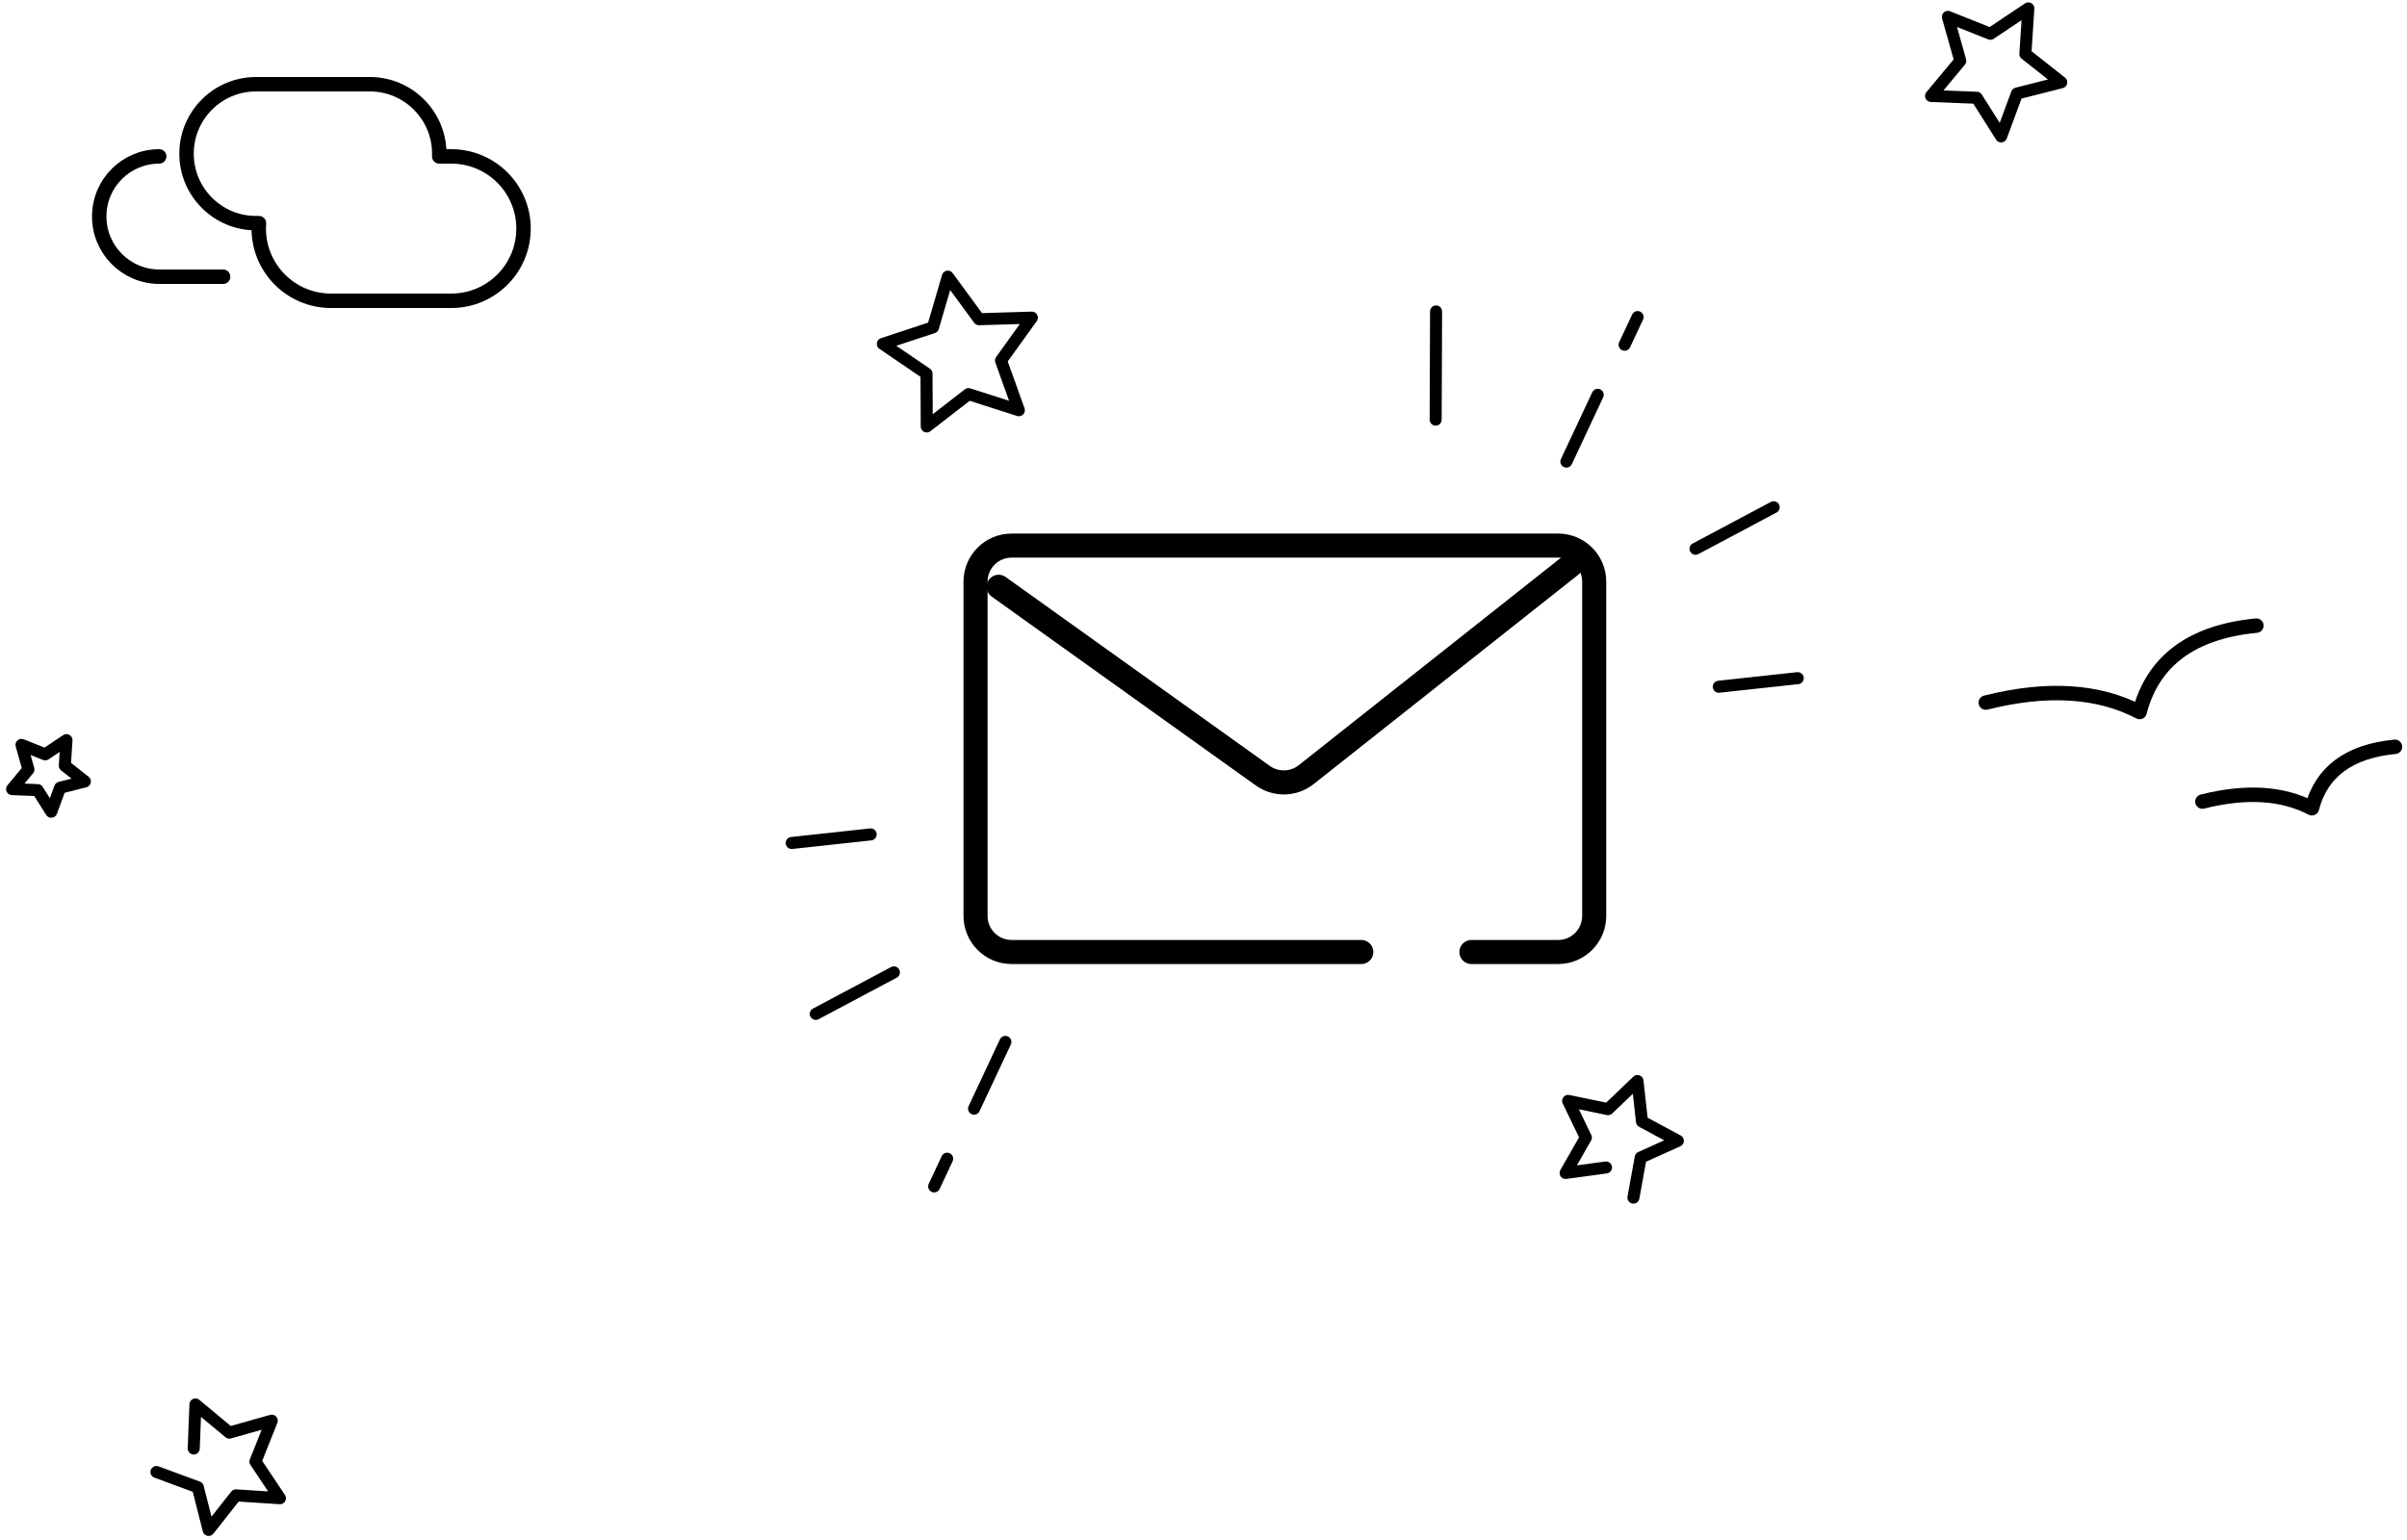 <svg width="200px" height="128px" viewBox="0 0 200 128" version="1.1" xmlns="http://www.w3.org/2000/svg" xmlns:xlink="http://www.w3.org/1999/xlink">
    <defs></defs>
    <g id="HP-path" stroke="none" stroke-width="1" fill="none" fill-rule="evenodd" stroke-linecap="round">
        <g id="Desktop---path" transform="translate(-612, -3744)" stroke="#000000">
            <g id="Group-39" transform="translate(612, 3741)">
                <g id="Group-10-Copy" transform="translate(26, 19) scale(-1, 1) translate(-26, -19) translate(8, 10)" stroke-linejoin="round" stroke-width="1.2">
                    <path d="M7.504,6 C7.501,5.925 7.5,5.85 7.5,5.774 C7.5,2.585 10.085,-8.89479348e-15 13.274,-9.48057114e-15 L22.726,-1.09475325e-14 C25.915,-1.15333102e-14 28.5,2.585 28.5,5.774 C28.5,8.963 25.915,11.548 22.726,11.548 L22.483,11.548 C22.494,11.697 22.5,11.848 22.5,12 C22.5,15.314 19.814,18 16.5,18 L6.5,18 C3.186,18 0.5,15.314 0.5,12 C0.5,8.686 3.186,6 6.5,6 L7.504,6 Z" id="Combined-Shape"></path>
                    <path d="M35.608,5.854 L35.608,11.146 C35.608,13.907 33.369,16.146 30.608,16.146 L30.589,16.146 C27.838,16.146 25.608,13.915 25.608,11.164" id="Rectangle-4-Copy-31" transform="translate(30.608, 11) scale(-1, 1) rotate(90) translate(-30.608, -11) "></path>
                </g>
                <g id="Group" transform="translate(165, 55)" stroke-linejoin="round" stroke-width="1.2">
                    <path d="M0,6.399 C5.077,5.123 9.338,5.384 12.782,7.18 C13.896,2.913 17.13,0.52 22.484,0" id="Path-3-Copy-7"></path>
                    <path d="M18,14.624 C21.613,13.716 24.645,13.902 27.096,15.18 C27.889,12.144 30.19,10.44 34,10.071" id="Path-3-Copy-12"></path>
                </g>
                <polygon id="Star-Copy-2" stroke-linejoin="round" transform="translate(165.951, 8.178) rotate(30) translate(-165.951, -8.178) " points="165.951 11.583 162.59 13.349 163.232 9.607 160.514 6.957 164.271 6.411 165.951 3.007 167.631 6.411 171.389 6.957 168.67 9.607 169.312 13.349"></polygon>
                <polygon id="Star-Copy-6" stroke-linejoin="round" transform="translate(4.078, 67.023) rotate(30) translate(-4.078, -67.023) " points="4.078 68.927 2.199 69.914 2.558 67.822 1.038 66.341 3.139 66.036 4.078 64.133 5.017 66.036 7.118 66.341 5.598 67.822 5.957 69.914"></polygon>
                <g id="Group-33" transform="translate(61, 19)">
                    <g id="Group-8-Copy" transform="translate(73.383, 25.165) rotate(62) translate(-73.383, -25.165) translate(52.086, 14.15)">
                        <path d="M39.307,11.041 L41.758,4.913" id="Path-3-Copy-7"></path>
                        <path d="M28.276,7.364 L28.276,0.01" id="Path-3-Copy-15"></path>
                        <path d="M16.838,13.435 L13.161,8.532" id="Path-3-Copy-16"></path>
                        <path d="M10.536,4.606 L9.011,2.572" id="Path-3-Copy-22"></path>
                        <path d="M8.662,21.39 L0.736,17.137" id="Path-3-Copy-17"></path>
                    </g>
                    <g id="Group-8-Copy-2" transform="translate(13.473, 66.797) scale(-1, -1) rotate(62) translate(-13.473, -66.797) translate(-2.684, 60.188)">
                        <path d="M29.026,11.041 L31.477,4.913" id="Path-3-Copy-7"></path>
                        <path d="M17.995,7.364 L17.995,0.01" id="Path-3-Copy-15"></path>
                        <path d="M8.543,12.828 L4.866,7.925" id="Path-3-Copy-16"></path>
                        <path d="M2.241,3.999 L0.716,1.965" id="Path-3-Copy-22"></path>
                    </g>
                    <g id="Group-3" transform="translate(18.589, 29.347)" stroke-width="2">
                        <path d="M20.822,33.781 L49.875,33.781 C51.532,33.781 52.875,32.438 52.875,30.781 L52.875,3 C52.875,1.343 51.532,-3.04359188e-16 49.875,0 L4.469,0 C2.812,3.04359188e-16 1.469,1.343 1.469,3 L1.469,30.781 C1.469,32.438 2.812,33.781 4.469,33.781 L11.669,33.781" id="Rectangle-4-Copy-22" stroke-linejoin="round" transform="translate(27.172, 16.891) scale(-1, 1) translate(-27.172, -16.891) "></path>
                        <path d="M50.961,1.613 L28.945,19.037 C27.897,19.867 26.426,19.903 25.338,19.125 L3.389,3.424" id="Path-3-Copy-16"></path>
                        <path d="" id="Path-3-Copy-27"></path>
                        <path d="" id="Path-3-Copy-28" transform="translate(9.112, 18.91) scale(-1, 1) translate(-9.112, -18.91) "></path>
                    </g>
                    <polygon id="Star" stroke-linejoin="round" transform="translate(18.902, 13.503) rotate(-10) translate(-18.902, -13.503) " points="18.902 16.808 15.017 18.851 15.759 14.525 12.616 11.461 16.959 10.83 18.902 6.894 20.844 10.83 25.188 11.461 22.045 14.525 22.787 18.851"></polygon>
                    <polyline id="Star-Copy" stroke-linejoin="round" transform="translate(73.484, 78.183) rotate(20) translate(-73.484, -78.183) " points="73.484 81.22 70.486 82.796 71.059 79.458 68.634 77.095 71.985 76.608 73.484 73.571 74.983 76.608 78.334 77.095 75.909 79.458 76.481 82.796"></polyline>
                </g>
                <polyline id="Star-Copy-4" stroke-linejoin="round" transform="translate(18.94, 125.034) rotate(120) translate(-18.94, -125.034) " points="18.94 128.317 15.7 130.021 16.319 126.412 13.697 123.857 17.32 123.33 18.94 120.047 20.56 123.33 24.183 123.857 21.562 126.412 22.181 130.021"></polyline>
            </g>
        </g>
    </g>
</svg>